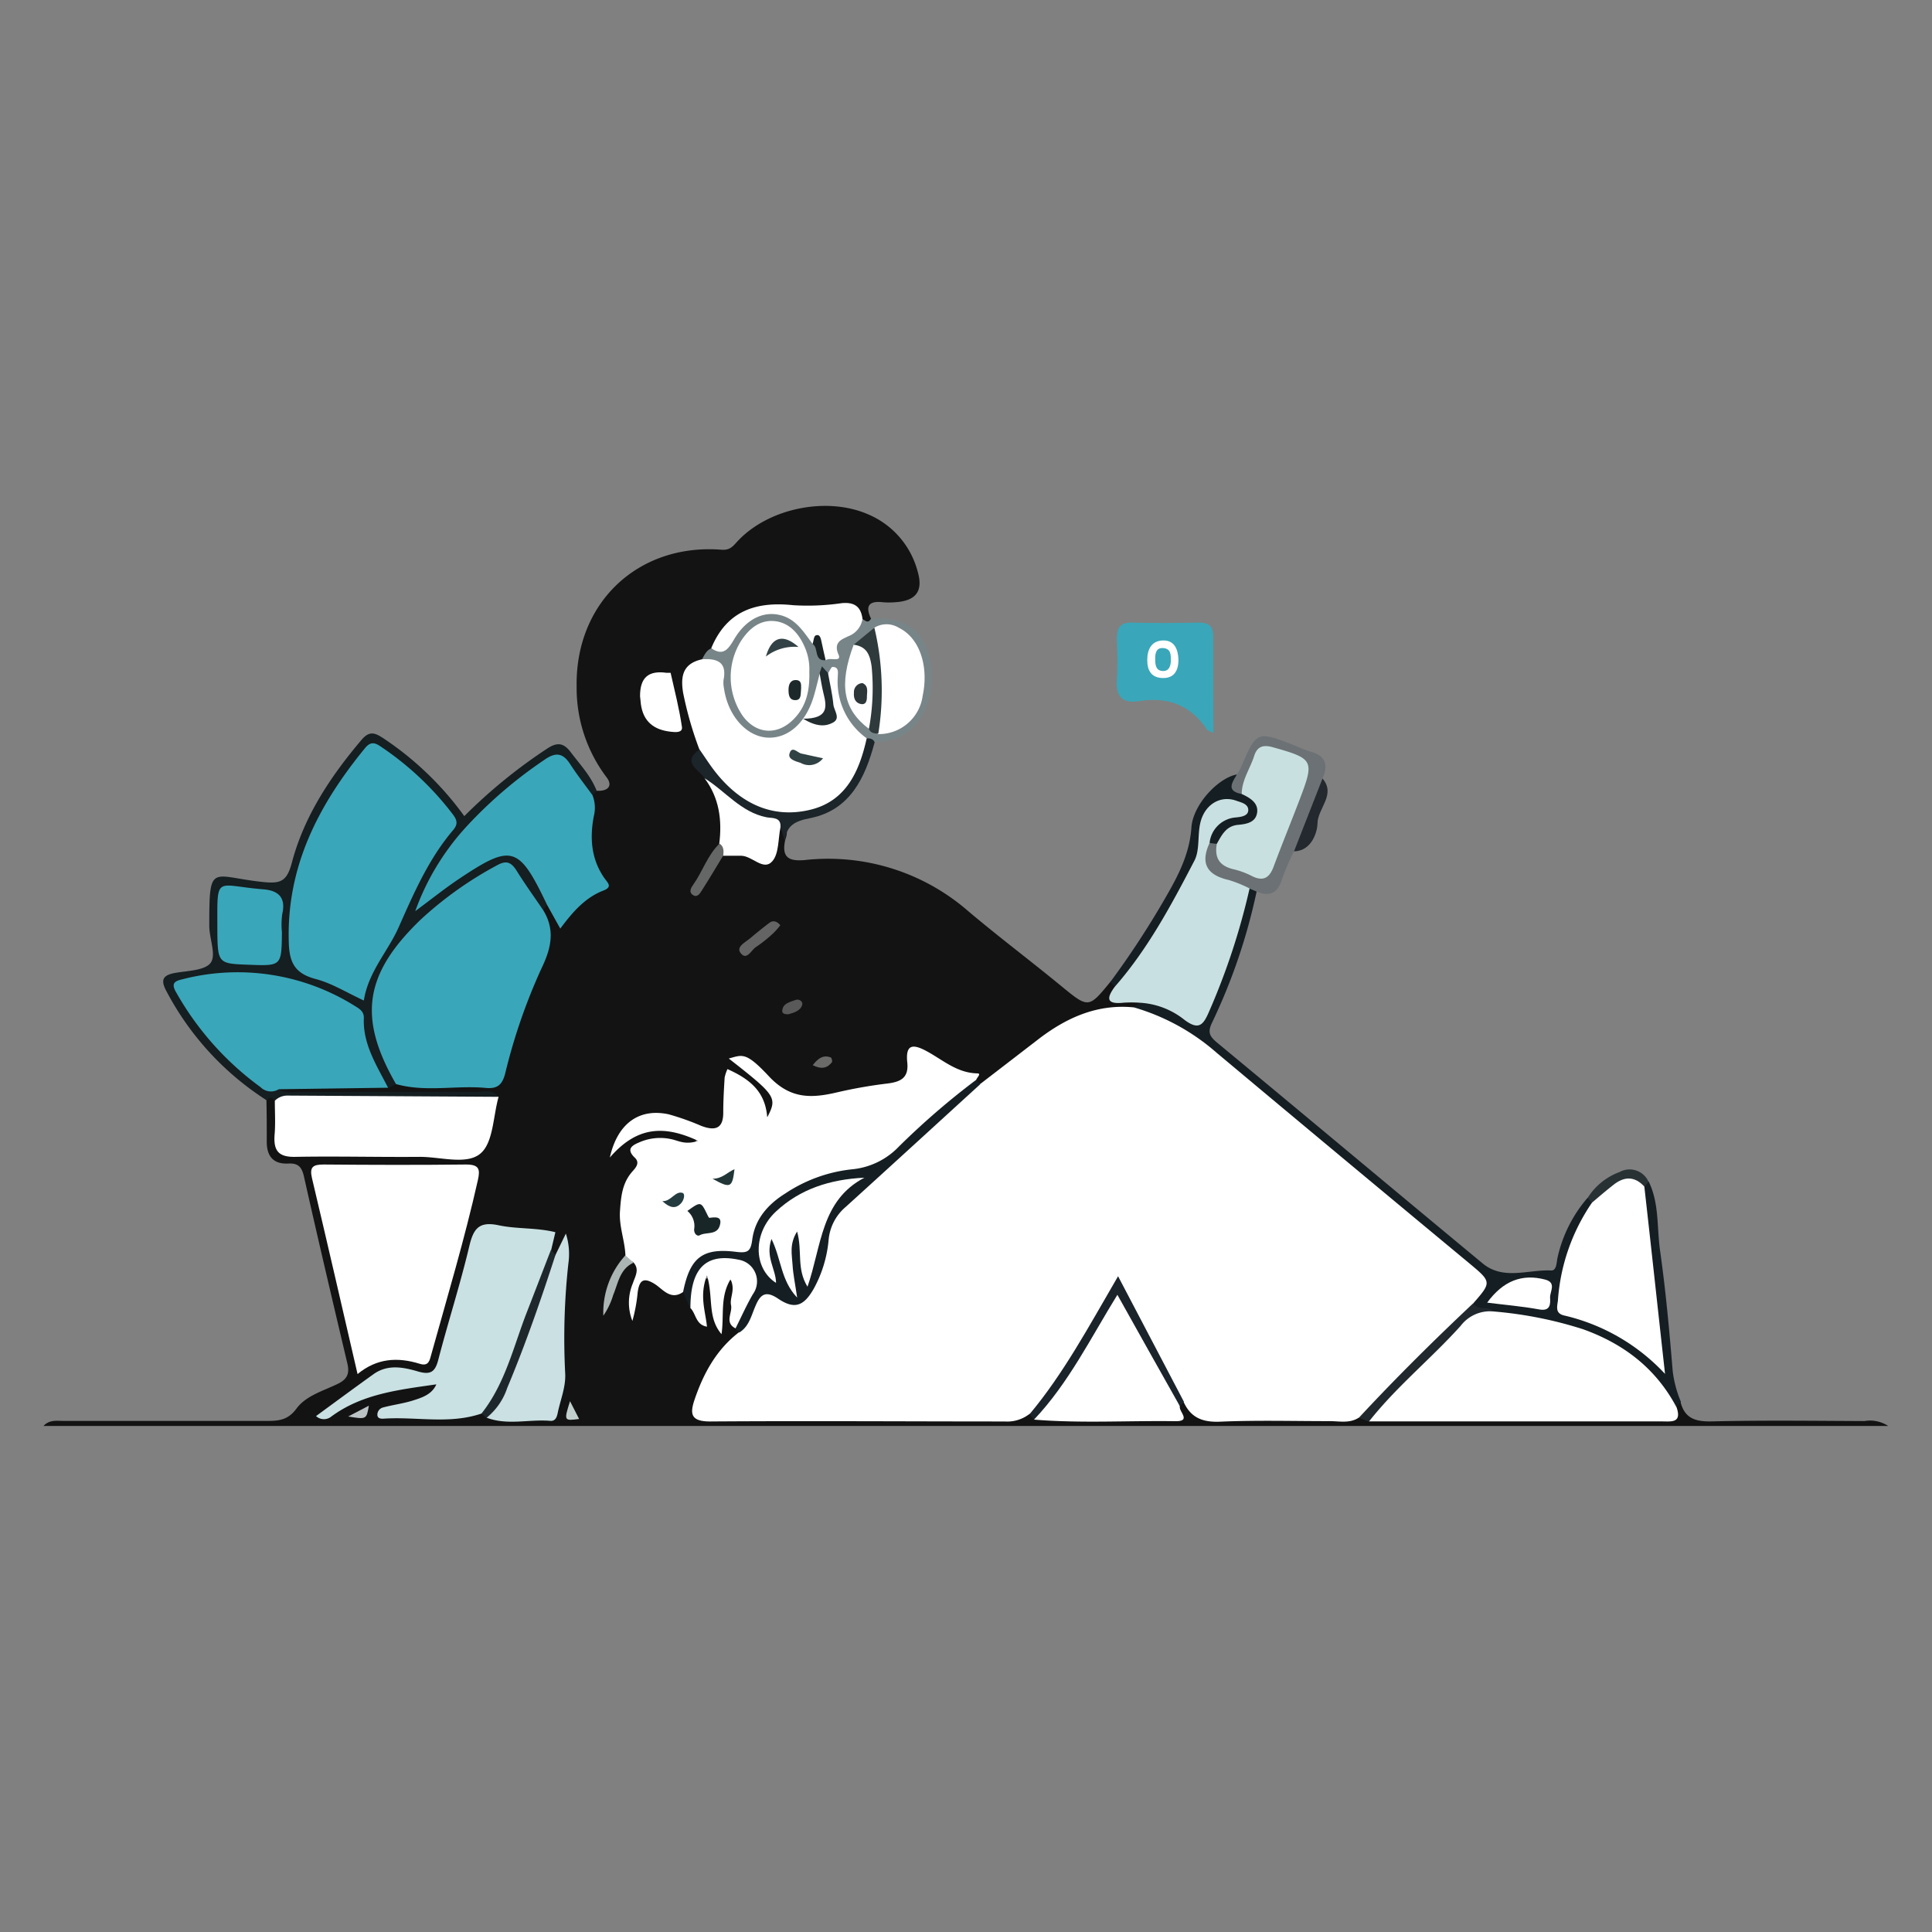 <svg id="Layer_1" data-name="Layer 1" xmlns="http://www.w3.org/2000/svg" viewBox="0 0 280 280"><rect x="0" y="0" width="280" height="280" fill="#808080" stroke="none"/><defs><style>.cls-1{fill:#131313;}.cls-2{fill:#151e21;}.cls-3{fill:#151e22;}.cls-4{fill:#3aa6b9;}.cls-5{fill:#788588;}.cls-6{fill:#6b7175;}.cls-7{fill:#1b252a;}.cls-8{fill:#23292e;}.cls-9{fill:#283235;}.cls-10{fill:#fff;}.cls-11{fill:#c9e1e3;}.cls-12{fill:#c9e0e2;}.cls-13{fill:#cae0e3;}.cls-14{fill:#151f23;}.cls-15{fill:#1a242a;}.cls-16{fill:#1e282c;}.cls-17{fill:#21292f;}.cls-18{fill:#656766;}.cls-19{fill:#646464;}.cls-20{fill:#abb6b4;}.cls-21{fill:#595959;}.cls-22{fill:#6a6a69;}.cls-23{fill:#c2d0cd;}.cls-24{fill:#bcc3c5;}.cls-25{fill:#2f3a3c;}.cls-26{fill:#222d30;}.cls-27{fill:#1a2427;}.cls-28{fill:#c9e0e0;}.cls-29{fill:#192628;}.cls-30{fill:#243b3f;}.cls-31{fill:#223638;}.cls-32{fill:#314245;}.cls-33{fill:#334246;}.cls-34{fill:#1d282a;}.cls-35{fill:#2d373a;}</style></defs><path class="cls-1" d="M86.46,114.6c1.63.11,2.44-.7,1.41-2a21.47,21.47,0,0,1-4.3-13.12c-.19-12.17,8.94-20.75,21-19.81,1.28.1,1.69-.56,2.36-1.27,4.46-4.74,12.82-6.46,18.81-3.89A12.42,12.42,0,0,1,133,82.85c.83,2.83-.26,4.25-3.28,4.43a10.48,10.48,0,0,1-1.77,0c-2.08-.24-2.58.59-1.7,2.41-.32,1.44-1.09.58-1.75.35a4.87,4.87,0,0,0-3.9-1.58c-3.79,0-7.56.61-11.36.42a2.72,2.72,0,0,0-2.37,1.4c-1,1.3-1.69,2.85-2.86,4-.68.56-1.16,1.33-1.84,1.9-2,1-2.25,2.67-1.92,4.73.41,2.53,1.65,4.85,1.7,7.44-1.31,2.08.82,3.08,1.43,4.57a11.37,11.37,0,0,1,1.69,8.8c-.65,2-2.2,3.41-2.92,5.06.82-1.07,1.22-2.82,2.93-3.46s3.68.45,5.43.24.81-3.37,2.92-3.86c.9.56.59,1.32.36,2.07-.51,2.45.45,3.1,2.9,2.87a30.89,30.89,0,0,1,23.69,7.46c4.34,3.66,8.88,7.08,13.27,10.68,4.12,3.38,4.08,3.42,7.31-.53.5-.24.75.07,1,.44.1,2.18,2.64,1.22,3.36,2.61a1.19,1.19,0,0,1-.64,1c-7.65.27-13.34,4.52-18.82,9.22a6.17,6.17,0,0,1-3.57,1.88A2.12,2.12,0,0,1,141,157c-2.08-1.3-4.39-2.18-6.5-3.43-1.24-.74-2-.44-2.18,1.1-.19,2.05-1.62,2.8-3.39,3.12-3.68.66-7.36,1.27-11,2a5.29,5.29,0,0,1-5.73-2.08c-.81-1.11-2.07-1.79-3-2.77,1.19,1.26,3,2,3.44,3.9.25,1.08.42,2.37-.71,2.9s-1.68-.67-2.1-1.53a6.27,6.27,0,0,0-3.51-3.51c-.67,1.48-.3,3-.52,4.4-.39,2.56-1.85,3.57-4.37,2.94A29.83,29.83,0,0,1,98.3,163a7.25,7.25,0,0,0-7.85,1.43c3.06-1.47,5.79-2.14,8.64-1,.91.38,2,.84,1.75,2s-1.51,1-2.46.88a21.33,21.33,0,0,0-2.63-.37c-1.47.06-2.14.63-2.84,2.23-1.91,4.42-2,8.91-1.68,13.51-1.25,1.93-2.59,3.81-2.94,5.71,1.07-1.32.37-4.44,3.65-4.62,2.26,1.73-.56,3.33-.11,4.91.58-2.82,1.25-3.26,3.81-2.24,1.17.47,2.33,1,3.54,1.32.92.46,1.14,1.42,1.58,2.17.11.14.17.07.2-.22.18-1.34-.5-3.53,1.58-3.42,1.91.11,1.25,2.26,1.38,3.63,0,.29,0,.59,0,.88,0,.11,0,0,0-.28.06-1.64-.08-4.06,1.85-4s1.17,2.45,1.13,3.9a5.25,5.25,0,0,0,.57,2.82,2.44,2.44,0,0,1,0,1.39c-1.72,2.49-3.81,4.73-4.92,7.64s-.85,3.59,2.22,3.6q20.09,0,40.17,0a36.43,36.43,0,0,0,3.79-.57,3.14,3.14,0,0,1,1.45.29c5.35.74,10.73.1,16.09.3.49,0,1,0,1.47,0a2.75,2.75,0,0,0,2.67-1.48,1.66,1.66,0,0,1,1.33-.61c2.64,2.45,5.91,2.11,9.11,2.07,5.29-.06,10.58.18,15.86-.19.72,0,1.39.3,2.09.37,13-.43,26-.08,38.93-.21,1.56,0,3.19.23,4.45-1.05a1.37,1.37,0,0,1,1.36-.67c.58,2.41,2.12,2.93,4.51,2.88,7.38-.18,14.76-.08,22.15-.05a4.83,4.83,0,0,1,3.45.71H6.3c.88-.94,1.94-.73,2.93-.73q14.76,0,29.53,0c1.7,0,3-.15,4.21-1.79,1.39-1.88,3.9-2.57,6-3.59,1.48-.72,1.69-1.62,1.36-3-2.13-9-4.25-18-6.27-27-.32-1.43-.83-2-2.31-1.92-2.24.1-3.14-1.17-3.09-3.34,0-2,0-3.93-.05-5.9.53-1.61,1.15-.63,1.76-.07.75,1.47.57,3.07.59,4.62,0,1.7.73,2.53,2.48,2.54,7.76,0,15.53.09,23.29,0,2.58,0,4-3.09,3.21-6.5-1.18-1-2.57-.85-3.94-.85-7.46,0-14.91,0-22.36,0-1.24,0-2.9.52-3.35-1.46a3.44,3.44,0,0,1,2.89-1.13,119.36,119.36,0,0,1,12.26.16,15.27,15.27,0,0,0,2-.25c3.93.24,7.87.12,11.8.14a2.8,2.8,0,0,0,3.06-2.16,174.34,174.34,0,0,1,6.1-16.94c.84-1.91-.44-3.67-.18-5.51a1.45,1.45,0,0,1,.79-1c1.19-.26,1.89,1.76,3.17.77a27.26,27.26,0,0,0,4-3.42c.53-.59.11-1.33-.16-1.94-1.62-3.68-1.2-7.46-.62-11.26C85.67,114.72,85.94,114.42,86.46,114.6Z"/><path class="cls-2" d="M79.28,131.13l-.56.77c-2-.08-2.31-1.9-3.15-3.12-1.93-2.81-2.53-3-5.43-1.13a47.36,47.36,0,0,0-10.51,8.4c-5.08,5.71-6,11.3-2.77,18.11.42.91,1.33,1.8.53,3l-1.16.53c-3-1.71-3.63-4.8-4.19-7.76a5.79,5.79,0,0,0-3.32-4.45c-6.07-3.19-12.54-3.8-19.21-3.05-2.91.33-3.11,1-1.46,3.56A36.48,36.48,0,0,0,40.4,157.86c1,.62,2.11.39,3.17.39,8.46,0,16.92,0,25.38,0,1.12,0,2.4-.45,3.31.68A4.81,4.81,0,0,1,69,160.07q-13.44,0-26.88,0a4.56,4.56,0,0,1-2.27-.54c-.38-.52-.77-.6-1.21-.07A41.9,41.9,0,0,1,24.2,143.8c-.9-1.62-.81-2.45,1.2-2.8,1.81-.32,4.34-.34,5.15-1.49s-.23-3.53-.22-5.37c0-9.09.23-7.17,7.44-6.35,2.79.32,3.77.11,4.53-2.77,1.78-6.75,5.6-12.48,10.09-17.79,1.19-1.4,2-1,3.22-.2a45.55,45.55,0,0,1,11.68,11.25,75.89,75.89,0,0,1,12-9.78c1.5-1,2.42-.82,3.43.52,1.35,1.79,2.92,3.44,3.75,5.58l-.59.65c-1.62.1-2.05-1.32-2.8-2.26-2.21-2.77-2.47-2.8-5.45-.74a47.5,47.5,0,0,0-15.38,17.07,55.34,55.34,0,0,1,8.58-5.58c2.86-1.41,4-1.28,5.74,1.34C77.78,126.9,80.11,128.35,79.28,131.13Z"/><path class="cls-3" d="M164.34,146l.74-.64c2-1.51,3.71,0,5.41.71,3.06,1.3,3.2,1.36,4.54-1.7a83.76,83.76,0,0,0,4.18-12.47c.32-1.21.39-2.55,1.63-3.31.59-.1,1.26-.33,1.27.66a84.53,84.53,0,0,1-6.47,19c-.68,1.42-.27,2,.78,2.88,12.85,10.64,25.63,21.35,38.49,32,3,2.46,6.6.83,9.92,1,.82,0,.74-1.27.93-2a19.76,19.76,0,0,1,4.32-8.53c.58-.15.81.2,1,.65.17,1.27-.54,2.26-1.11,3.28a29.51,29.51,0,0,0-2.87,9.23c-.34,1.86.25,3,2.11,3.52a28.39,28.39,0,0,1,10.56,6c-.06-5.6-1.23-10.74-1.52-16-.16-2.81-.93-5.6-.4-8.46.25-.41.56-.71,1.1-.57,1.54,3.16,1.16,6.65,1.64,10,.82,5.79,1.35,11.63,1.83,17.46a16.51,16.51,0,0,0,1.19,4.45l-.6.77c-1.14,0-1.72-.88-2.28-1.66-4.62-6.42-11.21-9.28-18.75-10.43-1.85-.28-3.69-.55-5.52-.93-1.05-.48-2.4-.36-3.14-1.51,1.62-3.77-.74-5.6-3.36-7.73q-17.13-13.94-34-28.23c-3-2.55-6.17-4.86-10-6C165.18,147.25,164.39,147,164.34,146Z"/><path class="cls-4" d="M175.85,106.22c-.59-.3-.81-.34-.9-.46-2.37-3.54-5.68-4.82-9.85-4.15-2.43.4-3.42-.66-3.24-3.12.15-2,.07-3.93,0-5.9,0-1.53.43-2.4,2.18-2.36,3.24.08,6.49.07,9.74,0,1.57,0,2.07.66,2.05,2.12C175.83,96.86,175.85,101.38,175.85,106.22Z"/><path class="cls-5" d="M101.74,95.55c.35-.61.62-1.28,1.33-1.58,1.05.15,1.58-.54,2.13-1.25,4.5-5.87,8.69-5.92,13.07-.2.69.51.67,1.62,1.61,1.92,1.33-2,2.79-3.83,5.11-4.73.4.2.8.71,1.21,0,5.21-.51,8.16,1.89,8.74,7,.55,4.76-1.83,11-8.18,10.82a2.91,2.91,0,0,1-1.65-.15c-3-1.46-3.78-4.32-4.53-7.18-.19-.74,0-1.59-.62-2.18s-.56.12-.67.45a11.92,11.92,0,0,1-2,6.07,6.63,6.63,0,0,1-11.33.12,9.78,9.78,0,0,1-2-4.56A6.94,6.94,0,0,0,101.74,95.55Z"/><path class="cls-6" d="M182.11,129.21l-1.06-.45c-2.2.62-4.05-.34-5.71-1.5-2-1.39-1.8-3.23-.49-5.07a1.44,1.44,0,0,1,1.3-.23c1.3,1.54,2.41,3.25,4.63,3.76,1.45.33,2.48.24,3.12-1.25,1.57-3.71,3-7.44,4.42-11.23.73-2-.61-2.61-2-3.17s-3-1.21-4,.85c-.72,1.49-1,3.22-2.32,4.37a1.5,1.5,0,0,1-2-1.25c-.27-1,.74-1.25,1.25-1.8a10.08,10.08,0,0,0,.59-1c2.28-5.33,2.27-5.34,7.81-3.2a22.66,22.66,0,0,0,2.19.87c2.24.58,2.74,1.9,1.82,3.92-.58,3.83-1.35,7.58-4.13,10.55a36.4,36.4,0,0,0-1.72,4C185.2,129.46,184,130,182.11,129.21Z"/><path class="cls-3" d="M179.26,112.24c-.68,1.17-1.61,2.4.7,2.83,1.63-.59,2.38.4,2.8,1.69a2.35,2.35,0,0,1-1.2,3c-1.73.85-3.3,2-5.21,2.54l-1-.12c-1.15-1.32,0-2.08.73-2.92s1.76-1.11,2.8-2.17c-3.35,0-4.28,2.33-4.38,4.22-.24,4.49-2.64,7.9-4.71,11.52A68.89,68.89,0,0,1,164.5,141c-.75.95-1.32,2.27-2.93,2l-.66-.68a126.51,126.51,0,0,0,7.91-12.07c1.87-3.22,3.58-6.42,3.85-10.32C172.89,116.6,176.57,112.72,179.26,112.24Z"/><path class="cls-7" d="M125.61,107c.48,0,.93.06,1.15.57-1.37,5.14-3.54,9.83-9.33,11-2.3.44-3.46,1.09-3.69,3.33l-.59-1.93c-4.76-.69-8.25-3.35-11-7.12-.76-1.32-3.5-2.28-.77-4.24,1.66,0,2.15,1.55,3,2.54,2.31,2.64,4.85,4.9,8.53,5.35,5,.61,8.18-1.17,10.47-5.79C124,109.37,124.08,107.73,125.61,107Z"/><path class="cls-8" d="M187.54,123.38q2.07-5.28,4.13-10.55c2,2.34-.72,4.3-.73,6.55C190.93,120.41,190.18,123.34,187.54,123.38Z"/><path class="cls-9" d="M238.93,171.29l-.62.68a7.09,7.09,0,0,0-5.75,1.86,1.67,1.67,0,0,1-1.84.47l-.64-.67a9.21,9.21,0,0,1,4.66-3.78A3,3,0,0,1,238.93,171.29Z"/><path class="cls-10" d="M164.34,146a31.48,31.48,0,0,1,12,6.59q18.22,15.25,36.51,30.42c3.35,2.79,3.36,2.79.63,5.92a4.85,4.85,0,0,1-1.26,2.26q-6.54,6.51-13.06,13a4.72,4.72,0,0,1-2.25,1.28c-1.34.86-2.84.48-4.27.49-5.27,0-10.54-.15-15.8.08-2.55.11-4.27-.57-5.31-2.88-1.28-.39-1.72-1.52-2.21-2.58-1.8-3.8-4.11-7.33-5.92-11.13-1.18-2.5-1.46-2.46-2.84-.17-2.68,4.43-5.07,9-8.29,13.11a6.7,6.7,0,0,1-3.11,2.56,5.23,5.23,0,0,1-3.53,1.06c-14.24,0-28.48-.1-42.72,0-2.81,0-2.94-1.11-2.25-3.16,1.3-3.83,3.18-7.28,6.48-9.8a22.3,22.3,0,0,1,1.24-3.3c1.51-3.27,1.9-3.52,5.34-2.14,2.13.85,2.89-.66,3.72-1.91,1.27-1.93,1.34-4.28,1.81-6.48a7,7,0,0,1,1.48-3.46,187.62,187.62,0,0,1,15.64-14.73c1.73-1.49,3-3.76,5.7-3.94l8.63-6.64C154.74,147.4,159.14,145.48,164.34,146Z"/><path class="cls-10" d="M99,187.24c-1.75,1.25-2.9-.34-4-1.08-1.81-1.19-2.37-.53-2.59,1.2a22.9,22.9,0,0,1-.76,4.08,7.22,7.22,0,0,1,.07-5.46c.33-1,1-2,.1-3-.32-.44-1.56.15-1.18-1.07-.09-2.14-.94-4.18-.79-6.37s.34-4.12,1.81-5.77c.55-.61,1.1-1.28.33-2-1.32-1.27-.33-1.8.7-2.23a7.49,7.49,0,0,1,4.61-.44c1,.2,2,.88,3.89.24-5-2.32-8.9-2.09-12.81,2.42,1.15-5.11,4.4-7.17,8.55-6.26a37.06,37.06,0,0,1,4.7,1.67c2,.76,3.22.43,3.19-2,0-1.67.1-3.33.2-5a5.67,5.67,0,0,1,.41-1.23c3.07,1.38,5.49,3.14,5.76,7,1.49-2.87,1.29-3.16-5.57-8.53,2-.55,2.47-1,5.81,2.57,3.13,3.35,6.21,3.2,9.94,2.32a68.26,68.26,0,0,1,7.25-1.27c1.89-.24,3.1-.79,2.87-3.05-.28-2.67.82-2.74,2.93-1.57,2.27,1.25,4.3,3.08,7.17,3.15.79,0-.15.68-.14,1.07-.71,1.62-2.26,2.4-3.51,3.48-3.05,2.63-6,5.4-9,8.1a8.88,8.88,0,0,1-5,2.21,25.57,25.57,0,0,0-8.86,3,9,9,0,0,0-5.11,6.45c-.41,2.32-1.54,2.76-3.7,2.52-2.83-.33-5.32.35-6.14,3.65A2.56,2.56,0,0,1,99,187.24Z"/><path class="cls-4" d="M57.39,157.11c-5.54-9.61-4.6-15.94,3.54-23.8a53.32,53.32,0,0,1,11-7.85c1.26-.71,2-.69,2.86.6,1.24,2,2.61,3.9,3.93,5.84,1.77,2.89,1.17,5.52-.26,8.48a83.73,83.73,0,0,0-5.25,15.22c-.43,1.64-1.15,2.23-2.82,2.07C66.07,157.27,61.68,158.32,57.39,157.11Z"/><path class="cls-10" d="M51.82,199.14c-2.24-9.68-4.38-19-6.6-28.37-.39-1.65.13-2,1.69-2,6.88.06,13.76.08,20.63,0,1.91,0,2.07.68,1.72,2.25-1.91,8.51-4.41,16.86-6.75,25.26-.24.85-.36,1.79-1.68,1.37C57.67,196.67,54.64,196.81,51.82,199.14Z"/><path class="cls-10" d="M216.49,190.07a58.29,58.29,0,0,1,12.9,2.56C235.3,194.74,240,198.31,243,204c.75,2.28-.78,2-2.2,2l-42.39,0c-.64-1.11.34-1.61.9-2.18,4.2-4.25,8.49-8.42,12.65-12.71C213.33,189.7,214.81,189.69,216.49,190.07Z"/><path class="cls-4" d="M40.4,157.86a2.14,2.14,0,0,1-2.65-.31,43.23,43.23,0,0,1-12.22-13.73c-.85-1.43-.06-1.67,1-1.92a32,32,0,0,1,24.88,3.88c.68.42,1.35.79,1.32,1.76-.16,3.82,1.88,6.89,3.51,10.1Z"/><path class="cls-11" d="M69.81,204.85c-4.7,1.62-9.54.42-14.31.76-.39,0-.81-.06-.81-.59a1.09,1.09,0,0,1,.87-1.05c1.42-.38,2.9-.56,4.29-1s2.75-.89,3.39-2.34c-5.45.79-10.84,1.37-15.35,4.76a1.69,1.69,0,0,1-2.09-.16c2.82-2.06,5.56-4.09,8.34-6.08,2.08-1.48,4.36-1,6.53-.36,1.77.49,2.41,0,2.86-1.76,1.43-5.5,3.18-10.92,4.49-16.45.61-2.58,1.45-3.6,4.27-3,2.65.56,5.45.32,8.2,1l-.61,2.57c.17,2.76-1.24,5.09-2.08,7.58-1.57,4.64-3,9.35-5.3,13.71C71.89,203.55,71.29,204.67,69.81,204.85Z"/><path class="cls-4" d="M79.28,131.13c-4.1-8.58-5.09-8.88-12.78-3.74-2,1.34-3.88,2.85-6.32,4.66a36.1,36.1,0,0,1,7.52-12.36,63.84,63.84,0,0,1,11.14-9.53c1.64-1.17,2.7-1.1,3.79.58s2.15,3,3.24,4.51a5,5,0,0,1,.18,3.08c-.59,3.15-.37,6.25,1.59,9,.46.63,1.14,1.21-.15,1.72-2.64,1-4.46,3.07-6.29,5.53Z"/><path class="cls-10" d="M125.61,107c-1.07,4.81-3,9.16-8.28,10.38-5.48,1.28-10-1-13.46-5.26-.92-1.13-1.69-2.37-2.53-3.56A52.13,52.13,0,0,1,99,100.39c-.4-2.46,0-4.23,2.74-4.84,2.17-.15,3.65.38,3.12,3a3.92,3.92,0,0,0,.06,1.18c.56,4,3.26,7,6.3,7.17s5.68-2.22,6.79-6.24c.29-1,.54-2.08.81-3.11,1.53,1.76,1.39,3.86,1.31,5.79.81-1.82-1.22-3.82-.09-5.82.21-.3.43-.87.63-.86,1,0,.74.94.74,1.53A10.09,10.09,0,0,0,125.61,107Z"/><path class="cls-10" d="M39.83,159.53a2.54,2.54,0,0,1,1.84-.75l30.59.18c-.8,2.82-.76,6.63-2.62,8.21-2,1.71-5.82.47-8.85.49-6,.05-12-.11-18,0-2.41.05-3.15-.88-3-3.13C39.94,162.88,39.83,161.2,39.83,159.53Z"/><path class="cls-12" d="M161.57,143c4.8-5.48,8.2-11.86,11.53-18.26.8-1.54.44-3.64.85-5.44.61-2.71,2.92-4.09,5.23-3.25.7.25,1.73.45,1.73,1.35s-1.14,1-1.81,1.07a4.13,4.13,0,0,0-3.8,3.7c-1.39,3-.34,4.67,2.8,5.37a19.14,19.14,0,0,1,3,1.22,98.86,98.86,0,0,1-5.83,17.75c-.85,2-1.49,2.9-3.64,1.27a11.35,11.35,0,0,0-6.5-2.46,18,18,0,0,0-2.32,0C160.24,145.6,160.4,144.57,161.57,143Z"/><path class="cls-10" d="M171,203.8c-.23.72,1.75,2.2-.65,2.17-6.83-.1-13.66.33-20.49-.23,0-1.2,1-1.86,1.65-2.7a126.51,126.51,0,0,0,8.68-13.62c1.44-2.45,2.28-2.49,3.5,0C166,194.26,169.25,198.65,171,203.8Z"/><path class="cls-13" d="M80.5,181.88l1.51-3.1a9.64,9.64,0,0,1,.36,4.36A99.23,99.23,0,0,0,81.91,199c.12,2-.69,3.85-1.08,5.77-.12.56-.31,1.22-1.09,1.15-3.07-.26-6.2.69-9.22-.46,3.85-6.31,5.64-13.46,8.26-20.27A8,8,0,0,1,80.5,181.88Z"/><path class="cls-14" d="M99,187.24c1-5,2.82-6.42,7.7-5.81,1.7.21,2.1-.1,2.32-1.76.39-3,2.27-5.13,4.8-6.71a21.51,21.51,0,0,1,9.6-3.49,10.78,10.78,0,0,0,6.89-3.34,110.47,110.47,0,0,1,11.12-9.6l.64.6c-6.5,5.93-13,11.89-19.51,17.79a7.07,7.07,0,0,0-2.47,4.77,18,18,0,0,1-2.11,7c-1.46,2.6-2.81,3.14-5.2,1.53-2-1.36-2.69-.42-3.38,1.26-.55,1.33-.9,2.81-2.26,3.64l-.55-.55a7.46,7.46,0,0,1,1.1-4.44c1.16-2.41.86-3.71-.92-4.36-2.11-.77-5,.47-5.63,2.34-.39,1.16.25,2.64-1.1,3.49Z"/><path class="cls-10" d="M125,89.71a3.23,3.23,0,0,1-2.09,2.51c-.77.41-2.21.77-1.39,2.64.53,1.2-1.29.33-1.85.83-1.16-.36-.12-2.48-1.89-2.36-1.17-1.54-2.18-3.26-4.11-4-2.71-1-5.46.24-7.27,3.31-.81,1.37-1.55,2.54-3.32,1.3,2.23-5.38,6.43-6.81,11.87-6.23a34.27,34.27,0,0,0,7.07-.3C123.84,87.25,124.78,87.92,125,89.71Z"/><path class="cls-10" d="M102.11,112.79c3,1.84,5.25,4.92,9,5.66.79.15,2.13-.08,2,1.46-.35,1.69-.2,3.82-1.2,4.93-1.28,1.43-2.9-.82-4.52-.82-.87,0-1.74,0-2.61,0-.7-.41-.58-1.08-.54-1.72C104.67,118.85,104.24,115.63,102.11,112.79Z"/><path class="cls-10" d="M100.06,189.57c0-5.78,2.24-8,7-7a3.18,3.18,0,0,1,2.05,5c-.93,1.6-1.68,3.3-2.51,4.95-1.65-.84-.42-2.25-.65-3.36s.68-2.22-.08-3.75c-1.54,2.58-.9,5.15-1.3,7.95-2.08-2.44-1.16-5.32-2.11-8.54-1.13,2.95-.23,5.16,0,7.45C100.81,192,100.88,190.38,100.06,189.57Z"/><path class="cls-15" d="M171,203.8c-3-5.29-5.93-10.58-9.06-16.15-3.89,6.3-7.08,12.81-12.08,18.09l-.65-.78c4.93-5.9,8.55-12.65,12.83-20,3.37,6.41,6.46,12.3,9.54,18.19Z"/><path class="cls-10" d="M92.76,100.89c0-2.71,1.22-3.75,3.86-3.38.2,0,.56,0,.57,0,.59,2.6,1.25,5.19,1.64,7.83.14.88-.93.79-1.6.71-2.42-.26-4-1.43-4.35-4Z"/><path class="cls-16" d="M80.5,181.88c-2.11,6.52-4.36,13-7,19.3a9.32,9.32,0,0,1-3,4.31l-.71-.64c3.47-4.38,4.64-9.78,6.62-14.82,1.17-3,2.3-5.95,3.45-8.92Z"/><path class="cls-17" d="M216.49,190.07a5.33,5.33,0,0,0-4.79,2.07c-4.28,4.76-9.32,8.82-13.3,13.88l-1.47-.54c5.32-5.73,10.87-11.23,16.57-16.59C214.22,190,215.68,189.2,216.49,190.07Z"/><path class="cls-18" d="M104.28,122.26c.64.43.62,1.06.54,1.72-1,1.66-2,3.34-3.06,5-.3.49-.69,1.16-1.34.73s-.27-1.06.08-1.54C101.85,126.25,102.55,123.92,104.28,122.26Z"/><path class="cls-19" d="M113.09,134.09a11.11,11.11,0,0,1-1,1.14,19.91,19.91,0,0,1-2.5,2c-.71.44-1.37,2.06-2.26.88-.69-.92.74-1.56,1.44-2.17.89-.75,1.8-1.49,2.73-2.19C112,133.37,112.55,133.46,113.09,134.09Z"/><path class="cls-20" d="M90.64,181.93,91.82,183c-2,.9-2.24,3-2.95,4.68a10.51,10.51,0,0,1-1.43,3A12.33,12.33,0,0,1,90.64,181.93Z"/><path class="cls-21" d="M114.24,147c-.45,0-.93-.07-.87-.56.13-1.07,1.13-1.21,1.9-1.51.54-.21,1.1.19,1,.68C116,146.54,115,146.78,114.24,147Z"/><path class="cls-22" d="M117.79,154.37c.81-1.06,1.58-1.51,2.61-1.12.14.05.26.58.16.71C119.88,154.83,119,155,117.79,154.37Z"/><path class="cls-23" d="M82.61,203.07l1.32,2.58C81.72,205.93,81.72,205.93,82.61,203.07Z"/><path class="cls-24" d="M53.46,203.72c-.35,2-.35,2-3,1.57Z"/><path class="cls-4" d="M52.73,145c-2.5-1.15-4.63-2.5-7-3.12-2.84-.76-3.76-2.21-3.87-5.1-.41-11.11,4.29-20.12,11.06-28.38.76-.92,1.37-.81,2.22-.23A43.53,43.53,0,0,1,65.61,118c.58.77.84,1.39.07,2.29-3.54,4.16-5.67,9.07-7.86,14C56.27,137.85,53.39,140.79,52.73,145Z"/><path class="cls-4" d="M40.86,135.14c-.06,4.86-.06,4.86-4.78,4.68-4.47-.16-4.55-.16-4.58-5.18,0-8-.42-6.32,6.68-5.75,2.22.18,3.28,1.23,2.72,3.6A11.7,11.7,0,0,0,40.86,135.14Z"/><path class="cls-10" d="M230.72,174.3c1-.85,2-1.71,3.06-2.54,1.56-1.26,3.09-1.36,4.53.21,1,8.85,1.95,17.69,3,27.15a28.86,28.86,0,0,0-14.66-8.48c-1.23-.31-1-1.19-.87-2.1A28.54,28.54,0,0,1,230.72,174.3Z"/><path class="cls-10" d="M215.53,188.79c2.31-3.16,5.06-4.23,8.42-3.34,1.68.45.65,1.75.7,2.63s.07,2-1.59,1.69C220.6,189.32,218.08,189.11,215.53,188.79Z"/><path class="cls-10" d="M170.79,95.61c0,1.63-.66,2.75-2.41,2.65-1.56-.09-2.12-1.14-2.11-2.63s.59-2.77,2.28-2.81S170.74,94.14,170.79,95.61Z"/><path class="cls-10" d="M117.29,97.35c.08,2.73-.43,5.06-2.32,6.93-2.35,2.34-5.38,2.13-7.33-.53a9.92,9.92,0,0,1-.27-10.82c1.12-1.73,2.65-3.09,4.8-2.92s3.6,1.76,4.47,3.8A7.91,7.91,0,0,1,117.29,97.35Z"/><path class="cls-10" d="M126.67,91a3.38,3.38,0,0,1,3.62,0c2.94,1.43,4.35,5.47,3.43,9.84a6.41,6.41,0,0,1-6.48,5.55c-.24-.3-.62-.67-.55-1C127.68,100.54,125.66,95.76,126.67,91Z"/><path class="cls-10" d="M125.93,105.63c-3.74-2.83-4.38-6.36-2.21-12.19,2-.5,2.7.3,3,2.33C127.3,99.18,127.74,102.47,125.93,105.63Z"/><path class="cls-25" d="M125.93,105.63a32.29,32.29,0,0,0,.39-9.06c-.26-1.78-.76-2.88-2.6-3.13l3-2.47a39.29,39.29,0,0,1,.57,15.35C126.69,106.3,126.16,106.25,125.93,105.63Z"/><path class="cls-26" d="M120,97.54c.27,1.53.63,3,.78,4.58.09.87,1.12,2-.09,2.62-1,.54-2.33.64-4.29-.58,3.75,0,3.42-1.79,2.93-3.74-.23-.94-.37-1.9-.55-2.85l.34-1Z"/><path class="cls-27" d="M117.77,93.33c.14-.43.17-1.12.44-1.24.57-.24.73.33.83.82.19.93.41,1.85.62,2.78C117.89,95.81,118.69,93.88,117.77,93.33Z"/><path class="cls-28" d="M176.35,122.29c.72-1.26,1.33-2.6,3.11-2.75,1.17-.11,2.52-.33,2.73-1.76s-1.05-2.16-2.23-2.71c0-2,1.22-3.68,1.81-5.53.45-1.42,1.37-1.63,2.75-1.23,5.83,1.64,6,1.88,3.87,7.47-1.25,3.29-2.59,6.55-3.82,9.85-.61,1.63-1.52,2.15-3.14,1.33a11.84,11.84,0,0,0-2.74-1C176.67,125.45,176,124.26,176.35,122.29Z"/><path class="cls-29" d="M99.62,175.5c1.95-1.4,1.95-1.4,2.9.56.08.16.22.46.3.44.91-.12,1.92-.23,1.48,1.16s-2,.85-2.9,1.37c-.35.18-.83-.21-.8-.88A2.84,2.84,0,0,0,99.62,175.5Z"/><path class="cls-30" d="M96,174.08c1.26.06,1.83-1.48,2.88-1.21.49.13.23,1.09-.17,1.51C97.87,175.3,97,175,96,174.08Z"/><path class="cls-31" d="M106.45,169.45c-.32,2.7-.59,2.83-3.19,1.38C104.71,170.83,105.39,169.89,106.45,169.45Z"/><path class="cls-32" d="M119.28,109.89a2.52,2.52,0,0,1-3.25.67c-.72-.23-1.85-.52-1.61-1.33.36-1.25,1.18-.08,1.8,0C117.13,109.42,118,109.63,119.28,109.89Z"/><path class="cls-10" d="M125.28,170.68c-6.31,3.29-6.2,9.87-8.25,15.8-1.63-2.64-.71-5.18-1.51-8-1.15,1.84-.74,3.37-.66,4.79s.39,2.84.67,4.79c-2.37-2.5-2.27-5.53-3.72-8.5-.92,2.6.64,4.37.66,6.37-3.35-2.15-3.36-7.26,0-10.36C115.94,172.33,120.28,170.92,125.28,170.68Z"/><path class="cls-4" d="M169.69,95.7c0,.86-.3,1.64-1.27,1.54s-1-1-1-1.8.16-1.63,1.23-1.51S169.68,94.93,169.69,95.7Z"/><path class="cls-33" d="M115.72,93.76A6.8,6.8,0,0,0,111,95.15C111.82,92.28,113.48,91.79,115.72,93.76Z"/><path class="cls-34" d="M116.1,99.79c-.09.74.1,1.67-.82,1.68s-1-.79-1-1.51.24-1.43,1.09-1.4S116.09,99.32,116.1,99.79Z"/><path class="cls-35" d="M125,99c.92.41.64,1.27.64,2s-.25,1.22-1,1-.94-.91-.88-1.62A1.29,1.29,0,0,1,125,99Z"/></svg>
